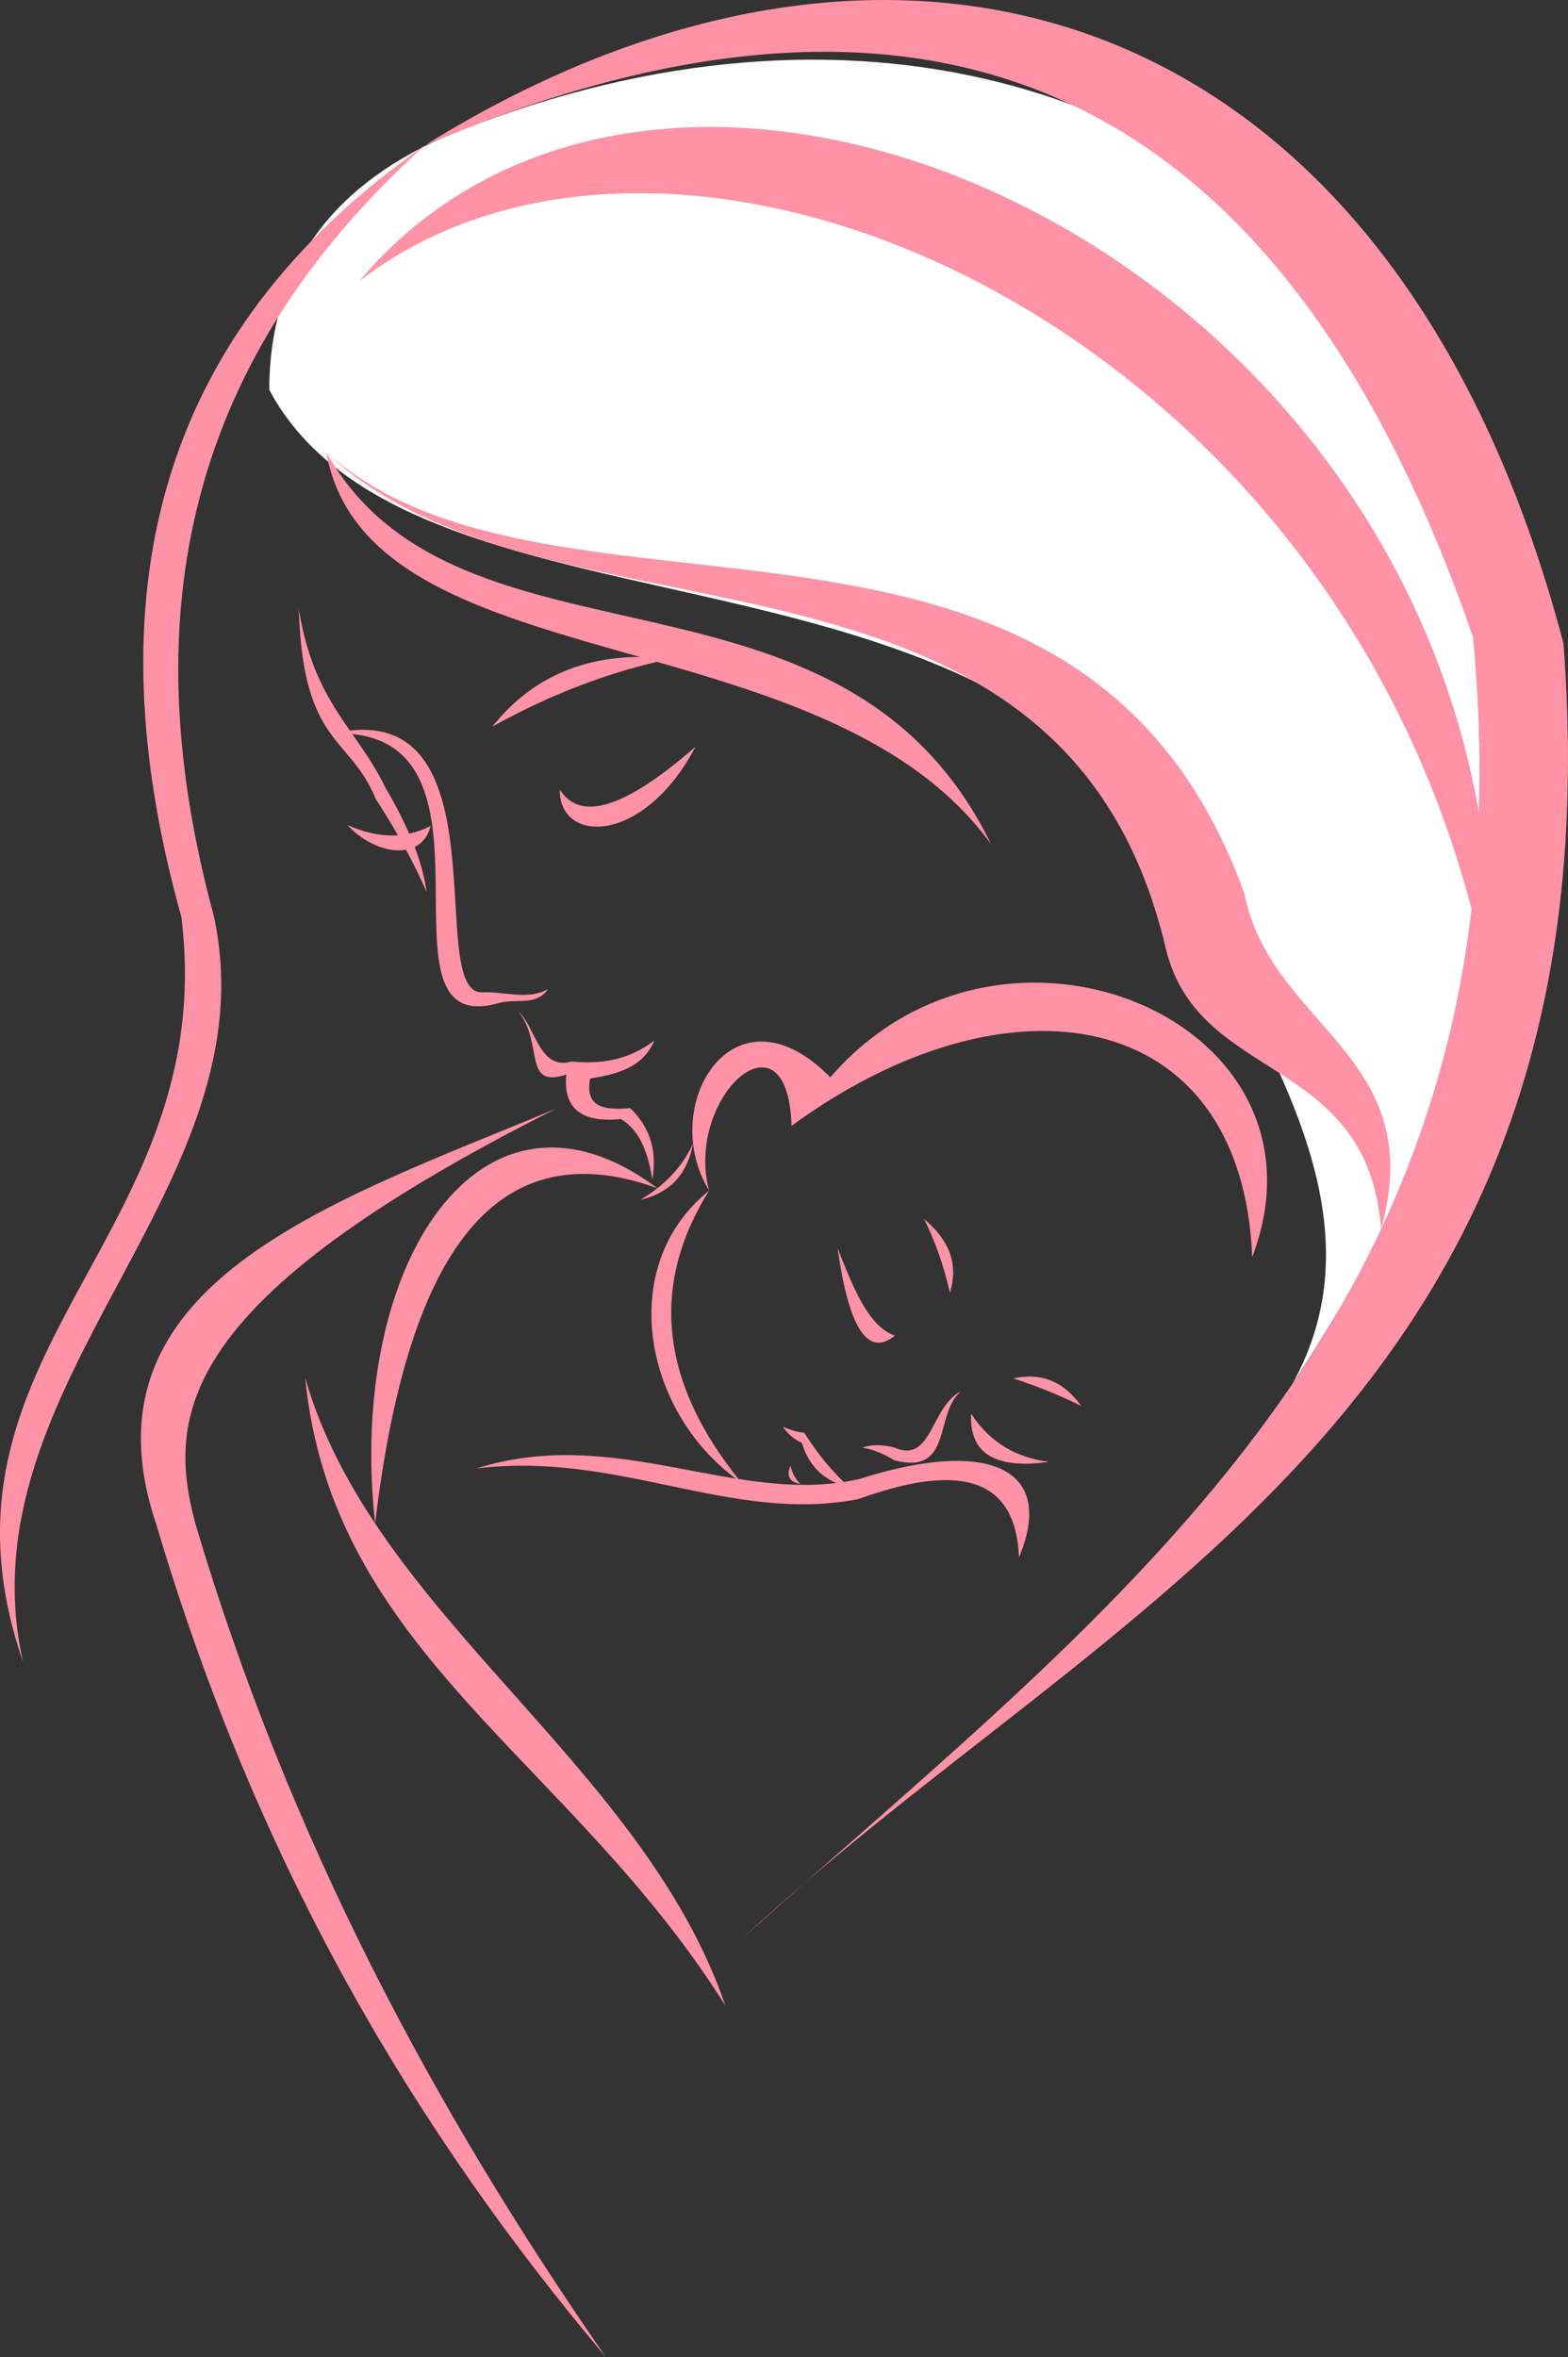 <svg width="177" height="266" viewBox="0 0 177 266" fill="none" xmlns="http://www.w3.org/2000/svg">
<rect x="0" y="0" width="177" height="266" fill="#333333" stroke="none"/>
<g clip-path="url(#clip0_8_56)">
<path fill-rule="evenodd" clip-rule="evenodd" d="M30.393 43.995C47.059 75.114 117.004 57.088 135.13 102.822C144.381 120.586 155.685 138.349 145.932 156.114C208.498 62.345 138.445 -21.148 49.843 15.596C37.187 21.283 30.415 30.573 30.393 43.995Z" fill="white"/>
<path fill-rule="evenodd" clip-rule="evenodd" d="M36.835 51.056C51.779 77.682 95.057 60.769 111.875 95.267C92.958 69.173 41.518 77.333 36.835 51.056Z" fill="#FF92A4"/>
<path fill-rule="evenodd" clip-rule="evenodd" d="M55.58 82.001C60.447 75.883 67.211 73.381 75.789 74.328C68.675 75.816 61.963 78.444 55.58 82.001Z" fill="#FF92A4"/>
<path fill-rule="evenodd" clip-rule="evenodd" d="M78.518 84.263C72.637 95.434 63.096 95.232 63.191 89.106C65.427 92.659 70.322 91.43 78.518 84.263Z" fill="#FF92A4"/>
<path fill-rule="evenodd" clip-rule="evenodd" d="M37.682 82.757C58.764 82.244 41.026 117.651 56.383 113.176C58.207 112.658 60.558 113.579 61.857 111.624C59.578 112.914 56.93 111.868 54.468 111.989C47.778 112.293 57.327 78.343 37.682 82.758" fill="#FF92A4"/>
<path fill-rule="evenodd" clip-rule="evenodd" d="M58.546 114.181C61.39 117.774 58.987 122.92 63.93 121.261C63.543 125.073 65.61 126.736 70.088 126.286C72.418 127.714 73.148 130.318 73.647 133.091C74.139 130.134 73.565 127.399 71.138 125.052C68.245 125.33 65.981 124.979 66.621 121.718C69.658 121.216 72.552 120.501 73.875 117.424C70.93 119.674 67.772 120.109 64.524 119.799C60.868 120.809 60.54 116.053 58.547 114.181" fill="#FF92A4"/>
<path fill-rule="evenodd" clip-rule="evenodd" d="M48.601 93.217C47.687 97.102 42.566 96.687 39.204 93.103C42.23 94.437 45.331 94.867 48.601 93.217Z" fill="#FF92A4"/>
<path fill-rule="evenodd" clip-rule="evenodd" d="M33.73 68.76C34.202 84.196 39.508 83.01 42.398 90.135C44.594 93.524 46.559 97.007 48.147 100.64C47.678 96.989 45.913 93.007 43.493 88.857C40.239 82.159 35.467 79.385 33.732 68.761" fill="#FF92A4"/>
<path fill-rule="evenodd" clip-rule="evenodd" d="M62.733 125.144C37.057 135.768 8.48 145.02 17.663 172.096C29.183 210.951 47.137 240.787 68.389 266C49.037 238.111 32.634 207.598 22.042 171.913C18.813 159.723 19.981 146.642 62.734 125.144" fill="#FF92A4"/>
<path fill-rule="evenodd" clip-rule="evenodd" d="M34.447 155.47C37.488 186.589 64.473 198.594 81.889 226.354C72.462 198.889 42.049 182.204 34.447 155.47Z" fill="#FF92A4"/>
<path fill-rule="evenodd" clip-rule="evenodd" d="M48.033 16.349C101.95 -6.435 143.497 6.001 166.272 71.887C173.53 147.83 125.674 180.979 83.797 218.772C125.026 180.398 183.035 158.824 176.491 72.618C157.342 -0.126 101.609 -16.869 48.033 16.349Z" fill="#FF92A4"/>
<path fill-rule="evenodd" clip-rule="evenodd" d="M48.033 16.349C17.134 37.892 10.501 67.823 20.476 103.494C24.916 139.729 -9.51 152.395 2.594 187.533C-4.462 155.989 30.815 133.943 24.125 103.312C15.494 71.481 19.68 41.847 48.034 16.349" fill="#FF92A4"/>
<path fill-rule="evenodd" clip-rule="evenodd" d="M141.354 141.86C140.211 113.312 113.667 109.237 89.351 127.062C88.942 113.224 77.241 123.817 80.045 134.369C74.186 124.753 82.835 110.494 93.73 121.581C113.139 99.032 151.488 115.21 141.354 141.86Z" fill="#FF92A4"/>
<path fill-rule="evenodd" clip-rule="evenodd" d="M104.312 137.569C106.896 139.748 108.299 142.361 107.231 145.882C106.453 142.513 105.448 139.843 104.312 137.569Z" fill="#FF92A4"/>
<path fill-rule="evenodd" clip-rule="evenodd" d="M94.549 140.857C95.771 149.603 97.858 153.304 101.028 150.723C98.044 149.743 96.301 145.292 94.549 140.857Z" fill="#FF92A4"/>
<path fill-rule="evenodd" clip-rule="evenodd" d="M114.391 155.563C117.721 154.819 120.185 156.063 122.055 158.669C119.62 157.465 117.07 156.423 114.391 155.563Z" fill="#FF92A4"/>
<path fill-rule="evenodd" clip-rule="evenodd" d="M118.406 164.973C112.555 165.793 109.389 164.195 109.621 159.534C111.779 162.858 114.789 164.511 118.406 164.973Z" fill="#FF92A4"/>
<path fill-rule="evenodd" clip-rule="evenodd" d="M108.461 157.023C105.411 159.612 107.593 166.538 100.934 164.787C99.762 164.072 98.564 163.568 97.33 163.371C98.368 163.014 99.577 162.997 100.979 163.371C105.207 165.228 105.055 158.727 108.461 157.022" fill="#FF92A4"/>
<path fill-rule="evenodd" clip-rule="evenodd" d="M80.045 134.369C69.363 142.941 72.703 159.742 83.675 167.308C74.724 156.329 73.181 145.349 80.045 134.369Z" fill="#FF92A4"/>
<path fill-rule="evenodd" clip-rule="evenodd" d="M95.899 167.856C93.98 166.142 92.285 164.074 90.79 161.69C89.916 161.607 89.125 161.347 88.373 161.005C88.945 161.865 89.671 162.457 90.517 162.831C91.393 165.755 93.322 167.247 95.901 167.856" fill="#FF92A4"/>
<path fill-rule="evenodd" clip-rule="evenodd" d="M89.231 165.413C88.757 166.541 89.082 167.242 90.326 167.457C89.792 166.909 89.417 166.235 89.231 165.413Z" fill="#FF92A4"/>
<path fill-rule="evenodd" clip-rule="evenodd" d="M36.835 51.056C62.809 74.233 121.808 49.181 140.483 100.858C143.436 115.944 161.392 118.993 155.901 138.706C154.365 118.822 135.247 122.423 131.583 106.985C119.768 56.857 61.971 74.875 36.835 51.056Z" fill="#FF92A4"/>
<path fill-rule="evenodd" clip-rule="evenodd" d="M115.024 175.762C119.377 165.315 111.003 162.428 97.05 166.902C83.274 170.069 69.68 160.721 53.805 165.715C69.893 163.752 82.514 171.957 96.867 169.186C107.691 165.266 114.66 166.285 115.024 175.763" fill="#FF92A4"/>
<path fill-rule="evenodd" clip-rule="evenodd" d="M78.235 129.036C77.51 132.905 75.301 134.687 72.326 135.388C74.768 133.903 76.888 131.984 78.235 129.036Z" fill="#FF92A4"/>
<path fill-rule="evenodd" clip-rule="evenodd" d="M74.203 134.093C54.332 119.244 39.105 142.69 42.346 171.93C45.808 142.748 55.17 127.223 74.203 134.093Z" fill="#FF92A4"/>
<path fill-rule="evenodd" clip-rule="evenodd" d="M40.521 31.758C77.819 -12.555 171.841 32.446 168.249 112.508C155.491 38.174 77.609 3.117 40.521 31.758Z" fill="#FF92A4"/>
</g>
<defs>
<clipPath id="clip0_8_56">
<rect width="177" height="266" fill="white"/>
</clipPath>
</defs>
</svg>
